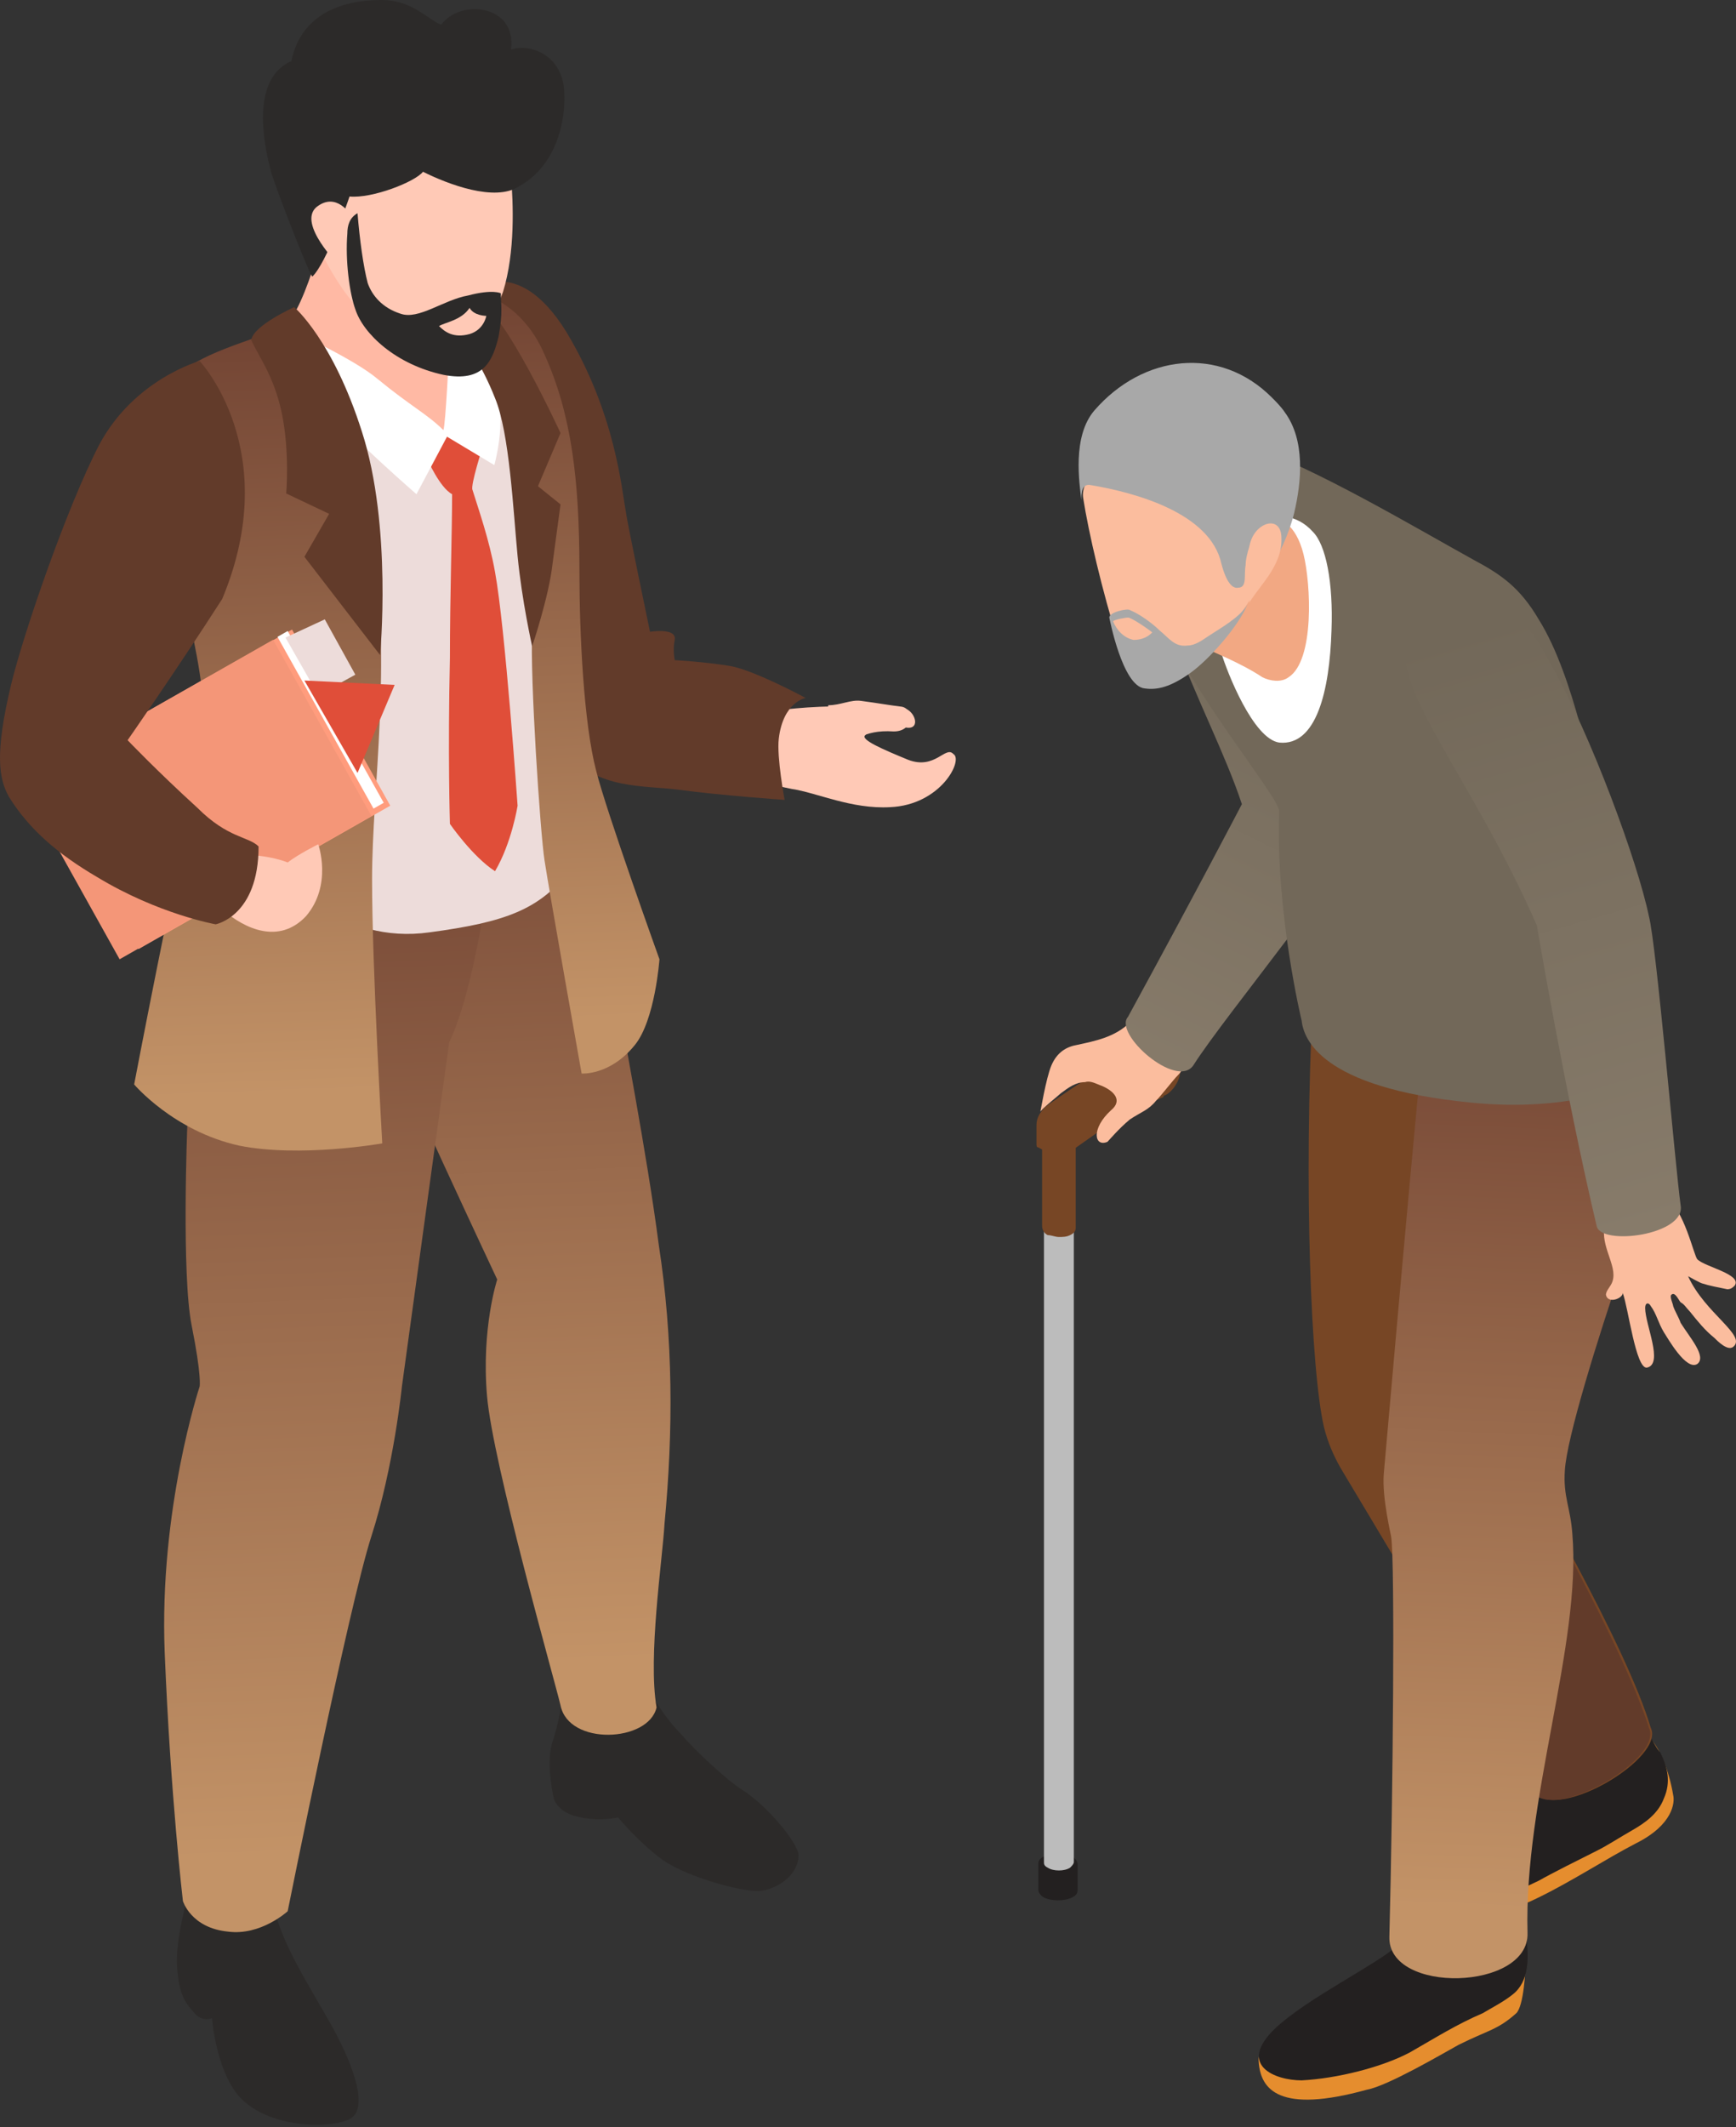 <svg width="160" height="196" viewBox="0 0 160 196" fill="none" xmlns="http://www.w3.org/2000/svg">
<rect x="0" y="0" width="160" height="196" fill="#333333" stroke="none"/>
<path d="M71.106 65.516C71.106 65.516 74.861 64.979 77.879 65.113C81.098 65.314 82.573 65.113 83.512 65.314C84.451 65.717 84.853 67.393 83.311 66.991C81.031 66.454 80.494 66.991 79.757 67.728C79.22 68.131 81.433 69.07 83.713 70.008C86.194 70.947 87.133 68.667 87.87 69.472C88.809 70.008 86.73 74.166 82.037 74.367C78.483 74.568 75.264 73.026 72.984 72.691C69.229 71.953 66.01 70.612 66.01 70.612L71.106 65.516Z" fill="#FFC9B6"/>
<path d="M67.284 61.358C64.803 60.956 62.188 60.822 62.188 60.822C62.188 60.822 61.987 59.883 62.188 58.944C62.389 57.804 59.908 58.207 59.908 58.207C59.908 58.207 57.695 47.612 57.695 47.209C57.293 45.131 56.756 38.157 52.197 30.579C47.637 23.203 43.479 26.824 43.479 26.824C43.479 26.824 46.497 51.769 49.112 60.822C49.313 60.621 49.648 60.285 49.85 60.084C50.99 63.504 52.13 69.137 52.331 69.338C54.946 72.758 59.506 72.356 62.523 72.758C66.48 73.294 72.314 73.697 72.314 73.697C72.314 73.697 71.576 69.74 71.777 68.064C72.179 64.644 74.258 64.309 74.258 64.309C74.258 64.309 69.564 61.761 67.284 61.358Z" fill="#623B2A"/>
<path d="M51.794 156.51C51.794 156.51 51.593 158.589 50.855 160.667C50.319 162.746 51.056 165.764 51.056 165.764C51.056 165.764 51.459 167.105 53.537 167.44C55.415 167.842 56.957 167.44 56.957 167.44C56.957 167.44 58.835 169.72 61.115 171.396C63.596 173.073 68.826 174.414 70.167 174.213C72.447 173.81 73.721 172.134 73.587 170.793C73.386 169.653 70.771 166.434 68.491 164.959C66.949 164.02 63.797 161.003 62.858 159.863C61.182 158.186 60.042 156.107 60.042 156.107L51.794 156.51Z" fill="#2C2A29"/>
<path d="M48.642 64.576C48.642 64.576 55.415 81.743 56.354 88.582C57.494 95.556 59.573 105.95 60.713 114.667C62.054 123.385 62.054 131.834 61.249 140.35C61.048 143.77 59.707 152.621 60.511 157.315C59.774 160.534 52.398 160.869 51.66 157.114C51.123 154.834 45.424 134.851 44.887 128.615C44.351 122.379 45.826 117.886 45.826 117.886C45.826 117.886 36.773 98.641 33.555 90.862C30.336 83.151 32.616 73.696 32.616 73.696L48.642 64.576Z" fill="url(#paint0_linear)"/>
<path d="M17.461 174.078C17.461 174.078 16.12 178.638 16.321 181.253C16.523 183.868 17.059 184.472 17.864 185.411C18.601 186.349 19.54 185.947 19.54 185.947C19.54 185.947 19.942 191.446 22.558 193.659C25.173 195.938 29.934 196.14 32.013 195.335C34.091 194.597 32.75 190.641 30.671 186.819C28.593 183.064 25.776 178.906 25.173 175.285C20.144 174.615 17.461 174.078 17.461 174.078Z" fill="#2C2A29"/>
<path d="M24.636 71.548C24.636 71.548 21.418 76.242 18.802 84.356C16.925 89.989 17.26 103.802 17.26 103.802C17.26 103.802 16.724 117.415 17.662 122.109C18.601 126.803 18.4 127.741 18.4 127.741C18.4 127.741 14.645 139.074 15.181 152.284C15.718 165.494 16.858 175.15 16.858 175.15C16.858 175.15 17.595 177.631 21.015 177.967C24.033 178.369 26.514 176.089 26.514 176.089C26.514 176.089 32.147 147.993 34.225 141.555C36.304 135.118 37.042 127.741 37.042 127.741L41.4 96.024C41.4 96.024 44.016 91.33 45.558 76.376C42.943 67.793 24.636 71.548 24.636 71.548Z" fill="url(#paint1_linear)"/>
<path d="M31.409 27.964C33.086 27.427 40.126 25.147 40.864 25.483C45.759 27.964 51.459 37.553 52.197 44.191C52.599 46.807 51.794 53.982 50.319 58.34C51.995 60.956 50.52 63.034 50.52 63.839C50.319 65.18 52.398 71.014 53.001 72.154C53.94 74.635 54.141 78.189 52.599 80.067C49.782 83.822 46.564 84.962 39.59 85.9C31.476 87.04 26.179 81.207 23.564 77.787C23.027 77.049 20.546 70.612 22.424 69.472C21.082 65.314 19.607 60.218 18.266 55.122C16.187 47.544 14.511 40.369 18.802 34.736C20.479 32.255 27.453 29.104 31.409 27.964Z" fill="#EDDCDA"/>
<path d="M30.47 18.91C30.47 18.91 37.109 24.006 39.322 27.426C41.4 30.846 42.339 32.12 41.199 40.1C35.164 38.021 27.386 34.266 26.112 30.109C28.257 28.7 30.47 18.91 30.47 18.91Z" fill="#FFB9A4"/>
<path d="M45.625 52.707C45.089 49.689 44.083 46.873 43.546 45.13C43.345 44.727 44.485 41.173 44.485 41.173L41.266 40.033L39.389 42.313C39.389 42.313 40.529 44.928 41.669 45.532C41.669 48.952 41.467 54.987 41.467 60.62C41.266 69.471 41.467 75.908 41.467 75.908C41.467 75.908 43.546 78.926 45.625 80.267C47.167 77.652 47.704 74.232 47.704 74.232C47.704 74.232 46.564 57.803 45.625 52.707Z" fill="#E04E39"/>
<path d="M27.117 30.578C27.117 30.578 32.616 33.059 34.829 34.937C37.846 37.418 39.389 38.156 40.864 39.631C41.065 39.228 41.4 32.255 41.4 32.255C41.4 32.255 44.015 32.657 43.881 32.657C43.881 32.657 45.424 33.998 45.96 36.814C46.496 39.631 45.558 42.849 45.558 42.849L41.199 40.234L38.383 45.532C38.383 45.532 32.75 40.637 30.068 37.619C27.654 34.736 27.117 30.578 27.117 30.578Z" fill="white"/>
<path d="M43.546 26.824C43.546 26.824 47.905 27.361 50.185 32.658C52.666 38.157 53.403 44.192 53.403 52.507C53.403 58.542 53.806 66.656 54.946 71.014C55.885 74.769 60.78 88.382 60.78 88.382C60.78 88.382 60.377 94.015 58.5 96.295C56.22 99.111 53.605 98.91 53.605 98.91C53.605 98.91 50.587 81.945 50.185 79.262C49.782 76.647 48.844 62.431 49.045 58.139C49.246 53.982 46.966 40.034 46.027 36.816C45.089 33.798 39.389 27.361 39.389 27.361L43.546 26.824Z" fill="url(#paint2_linear)"/>
<path d="M42.608 31.182C42.608 31.182 44.284 33.261 45.625 36.681C46.966 39.899 47.301 47.075 47.704 51.232C48.106 55.389 49.045 59.547 49.045 59.547C49.045 59.547 50.587 54.987 50.922 51.97C51.325 48.952 51.66 46.471 51.66 46.471L49.581 44.795L51.66 39.899C51.66 39.899 46.363 28.366 44.083 27.829C41.803 27.159 42.608 31.182 42.608 31.182Z" fill="#623B2A"/>
<path d="M47.1 16.227C46.698 13.209 45.558 9.454 43.144 7.509C40.663 5.632 36.706 5.833 33.689 6.369C29.129 7.107 26.312 12.606 27.855 18.439C29.196 23.938 33.689 31.851 39.925 32.387C43.144 32.588 45.222 30.107 46.362 26.889C47.502 23.201 47.301 18.708 47.1 16.227Z" fill="#FFC9B6"/>
<path d="M51.995 8.315C51.794 5.297 49.179 3.956 47.1 4.56C47.637 0.402 42.406 -0.134 40.663 2.28C39.523 1.878 38.048 0 35.164 0C31.744 0 27.788 1.14 26.849 5.633C23.295 7.175 24.1 12.674 25.039 16.026C25.776 18.306 28.593 25.481 28.794 25.481C30.135 24.14 32.013 18.709 32.214 18.105C34.292 18.306 38.249 16.764 38.986 15.825C41.266 16.965 45.625 18.642 47.838 17.166C51.258 15.289 52.197 11.131 51.995 8.315Z" fill="#2C2A29"/>
<path d="M32.348 19.849C32.348 19.849 31.007 17.569 29.129 19.112C27.453 20.654 31.208 24.409 31.208 24.409L32.348 19.849Z" fill="#FFC9B6"/>
<path d="M46.162 27.023C46.162 27.023 45.424 26.62 43.144 27.224C40.864 27.626 38.584 29.504 36.908 28.9C35.231 28.364 34.293 27.224 33.89 26.084C33.488 24.542 33.153 22.128 32.952 19.646C32.214 20.049 32.013 20.786 32.013 21.524C31.811 24.005 32.214 27.023 32.75 28.498C33.488 30.778 36.505 33.594 40.864 34.533C44.619 35.271 45.424 33.192 45.96 30.979C46.363 28.699 46.162 28.163 46.162 27.023Z" fill="#2C2A29"/>
<path d="M44.82 29.103C44.82 29.103 43.68 29.103 43.278 28.365C42.54 29.505 40.998 29.706 40.462 30.042C40.998 30.578 41.803 31.182 43.278 30.779C44.619 30.377 44.82 29.103 44.82 29.103Z" fill="#FFC9B6"/>
<path d="M26.179 30.041C26.179 30.041 32.415 38.356 34.292 49.688C36.17 61.021 34.292 72.689 34.292 81.004C34.292 89.118 35.231 105.345 35.231 105.345C35.231 105.345 27.654 106.686 22.021 105.546C15.986 104.205 12.365 99.914 12.365 99.914C12.365 99.914 15.919 81.205 18.601 69.738C19.741 64.642 16.724 53.31 14.645 47.275C13.505 43.519 12.767 38.624 15.785 35.204C18.065 32.455 23.161 31.516 26.179 30.041Z" fill="url(#paint3_linear)"/>
<path d="M3.715 71.147L12.767 87.442L35.969 74.231L26.916 58.004L25.24 58.943L3.715 71.147Z" fill="#FF9C7D"/>
<path d="M1.971 72.153L11.024 88.381L34.225 75.171L25.173 58.943L1.971 72.153Z" fill="#F49678"/>
<path d="M26.514 58.139L35.365 73.964L34.426 74.5L25.575 58.675L26.514 58.139Z" fill="white"/>
<path d="M26.313 58.741L29.33 64.038L32.75 62.161L29.934 57.065L26.313 58.741Z" fill="#EDDCDA"/>
<path d="M28.056 62.699L36.371 63.102L32.952 71.215L28.056 62.699Z" fill="#E04E39"/>
<path d="M22.155 78.724C22.155 78.724 24.636 78.724 26.514 79.462C27.453 78.724 29.33 77.785 29.33 77.785C29.33 77.785 30.672 81.54 28.19 84.424C25.709 87.039 22.558 85.564 20.613 83.887C18.601 82.479 22.155 78.724 22.155 78.724Z" fill="#FFC9B6"/>
<path d="M18.4 33.26C18.4 33.26 12.365 34.936 9.146 40.971C6.129 46.805 2.172 58.339 1.033 63.033C-0.51 69.47 -0.107 71.75 0.831 73.427C2.709 76.444 5.391 78.724 8.945 80.803C14.578 84.223 19.875 85.161 19.875 85.161C19.875 85.161 23.832 84.424 23.832 77.986C22.893 77.048 21.015 77.249 18.199 74.432C14.444 71.013 11.761 68.196 11.761 68.196C11.761 68.196 16.12 61.96 20.479 55.187C26.179 41.508 18.4 33.26 18.4 33.26Z" fill="#623B2A"/>
<path d="M27.117 28.299C27.117 28.299 23.362 29.975 23.161 31.316C23.698 32.657 25.24 34.535 25.977 38.089C26.715 41.643 26.38 45.465 26.38 45.465L30.336 47.343L28.056 51.299L35.03 60.352C35.03 60.352 36.17 48.483 33.354 39.766C30.671 31.316 27.117 28.299 27.117 28.299Z" fill="#623B2A"/>
<path d="M76.337 64.977C77.477 64.977 78.415 64.44 79.354 64.574C80.897 64.775 81.969 64.977 83.109 65.111C84.249 65.312 84.249 67.391 82.372 67.391C79.354 67.189 78.952 68.531 77.275 68.329C76.001 68.128 76.337 64.977 76.337 64.977Z" fill="#FFC9B6"/>
<path d="M151.798 159.871C153.002 160.903 153.863 163.309 154.207 165.372C154.379 166.06 154.207 168.123 150.765 169.842C145.431 172.592 138.204 178.093 133.042 176.546C132.525 176.374 131.321 175.686 130.805 174.999C130.288 174.311 130.116 172.764 130.633 172.076C132.009 170.185 136.139 168.81 137.86 167.779C140.097 166.403 147.496 161.762 148.873 160.559C149.389 160.043 151.626 159.871 151.798 159.871Z" fill="#E58D2E"/>
<path d="M134.418 168.121C135.451 167.261 138.376 165.198 139.753 164.167C140.957 163.307 141.99 162.104 141.99 162.104C145.087 160.901 148.184 159.354 151.11 158.322C151.97 159.697 152.83 161.417 153.002 161.417C153.691 162.792 154.035 164.167 153.346 165.714C152.83 167.089 151.626 167.949 150.421 168.637C149.217 169.324 148.184 170.012 147.152 170.527C145.431 171.387 143.022 172.59 141.817 173.278C135.795 176.2 132.698 176.544 130.633 174.309C130.116 173.794 129.944 173.106 130.116 172.418C130.461 171.043 132.181 170.012 134.418 168.121Z" fill="#232020"/>
<path d="M138.548 95.404C138.548 95.404 138.204 110.016 138.204 131.332C140.785 135.974 149.905 151.617 152.142 159.181C153.518 161.931 143.71 167.776 141.473 165.197L123.577 135.286C122.889 134.083 122.373 132.879 122.029 131.504C120.824 126.347 120.136 109.329 120.996 92.138C120.996 91.623 120.996 89.216 120.996 89.216C122.201 78.73 138.892 88.356 138.548 95.404Z" fill="#774625"/>
<path d="M136.828 155.915C138.72 150.586 139.753 144.054 142.162 138.725C145.776 145.257 150.422 154.196 151.97 159.181C153.347 161.932 143.539 167.776 141.302 165.198L136.484 157.118C136.484 156.603 136.656 156.259 136.828 155.915Z" fill="#623B2A"/>
<path d="M140.613 180.669C140.613 181.529 140.441 184.795 139.753 185.482C138.032 187.03 137.172 187.029 134.419 188.405C132.87 189.264 127.88 192.187 125.987 192.53C117.899 194.765 116.179 192.53 116.007 189.952C115.835 188.405 118.244 187.03 118.416 186.858C119.62 185.998 125.471 185.482 128.052 184.279C130.805 183.076 133.558 181.872 136.139 180.497C137.688 179.81 140.613 180.325 140.613 180.669Z" fill="#E58D2E"/>
<path d="M117.555 186.859C120.48 184.108 126.847 181.014 128.74 179.295L140.613 178.092C140.957 180.327 140.957 182.561 139.409 183.765C138.548 184.452 137.516 184.968 136.655 185.484C134.246 186.515 132.354 187.718 129.945 189.094C127.363 190.469 123.234 191.5 119.964 191.672C117.555 191.672 113.942 190.297 117.555 186.859Z" fill="#232020"/>
<path d="M144.227 135.457C144.055 137.864 144.743 138.895 144.915 141.302C145.776 151.444 140.441 165.712 140.785 178.089C140.958 183.418 127.88 183.762 128.052 178.433C128.396 165.197 128.568 144.052 128.224 141.646C128.224 141.474 127.364 138.036 127.536 135.801C128.568 124.111 131.493 90.762 131.838 90.246C132.354 89.387 147.668 93.513 152.142 96.435C152.831 96.779 153.175 97.638 153.003 98.326C152.659 101.248 151.626 110.187 149.733 116.032C147.152 123.596 144.399 132.535 144.227 135.457Z" fill="url(#paint4_linear)"/>
<path d="M95.701 171.731C95.701 171.387 95.873 171.215 96.218 171.043C96.906 170.699 98.11 170.699 98.799 171.043C99.143 171.215 99.315 171.559 99.315 171.731V174.137C99.315 174.481 99.143 174.653 98.799 174.825C98.11 175.169 96.906 175.169 96.218 174.825C95.873 174.653 95.701 174.309 95.701 174.137V171.731Z" fill="#232020"/>
<path d="M98.971 105.031V171.558C98.971 171.73 98.799 171.902 98.627 172.074C98.11 172.418 97.078 172.418 96.562 172.074C96.218 171.902 96.218 171.73 96.218 171.558V105.031H98.971Z" fill="#BCBCBC"/>
<path d="M99.144 105.373V113.109C99.144 113.453 98.972 113.624 98.627 113.796C98.283 113.968 97.939 113.968 97.595 113.968C97.251 113.968 96.907 113.796 96.562 113.796C96.218 113.624 96.046 113.281 96.046 112.937V105.201H99.144V105.373Z" fill="#774625"/>
<path d="M101.208 98.668C102.757 97.809 104.133 97.121 105.682 96.606C106.026 96.434 106.198 96.606 106.37 96.606L108.435 97.809C108.607 97.981 108.779 98.325 108.779 98.668C108.779 99.528 108.091 100.559 107.403 100.903C107.403 100.903 107.231 100.903 107.231 101.075C106.026 101.591 104.822 102.107 103.617 102.794C101.724 103.826 100.003 105.201 97.939 106.576C97.766 106.748 97.422 106.748 97.25 106.576L95.702 105.717C95.529 105.717 95.529 105.545 95.529 105.373V103.654C95.529 102.966 95.874 102.45 96.39 101.935C98.111 100.731 99.659 99.7 101.208 98.668Z" fill="#774625"/>
<path d="M96.907 98.153C97.423 96.95 98.283 96.434 99.316 96.262C100.864 95.919 102.757 95.575 104.134 94.2C106.371 92.481 110.328 97.466 108.608 99.013C108.091 99.529 107.059 100.904 106.543 101.42C105.854 102.279 105.166 102.451 104.134 103.139C103.101 103.998 102.241 105.03 102.069 105.201C100.864 105.717 100.52 103.998 102.413 102.279C103.445 101.42 102.757 100.56 101.553 100.044C101.036 99.872 100.52 99.529 100.004 99.701C99.144 99.701 98.455 100.216 97.767 100.732C97.595 100.904 95.874 102.279 95.874 102.451C95.874 102.623 96.39 99.357 96.907 98.153Z" fill="#FBBD9E"/>
<path d="M118.76 49.507C119.448 57.243 126.159 70.308 125.987 75.293C125.815 78.043 112.909 93.515 109.984 98.156C108.435 100.391 102.585 95.234 103.961 93.687C110.156 82.341 114.458 74.09 114.458 74.09C111.532 65.151 103.101 52.258 107.059 43.491C108.091 41.084 112.221 40.053 114.63 41.772C117.211 43.491 118.588 46.413 118.76 49.507Z" fill="url(#paint5_linear)"/>
<path d="M135.796 51.568C138.377 52.943 140.098 54.147 141.818 57.069C143.539 59.819 144.744 63.601 145.604 66.695C150.25 85.949 151.971 88.699 152.143 96.779C152.315 100.389 144.227 102.452 135.624 101.592C121.514 100.217 120.137 95.575 119.965 94.028C119.965 94.028 117.556 84.058 117.9 74.775C117.9 73.4 109.812 63.945 106.543 56.209C102.929 47.442 107.231 38.503 115.147 41.082C120.997 42.973 130.806 48.818 135.796 51.568Z" fill="#726859"/>
<path d="M122.718 58.102C122.89 53.632 122.202 50.194 120.997 48.991C119.448 47.272 117.555 47.444 116.007 47.615C111.017 48.475 111.361 54.32 111.361 54.32C111.533 56.211 112.049 58.273 112.565 60.164C113.082 61.883 115.491 68.072 117.9 68.416C121.341 68.76 122.546 63.602 122.718 58.102Z" fill="white"/>
<path d="M112.221 52.428C113.081 50.537 115.835 47.959 116.695 47.787C117.9 47.443 119.448 48.302 120.137 51.053C120.825 53.803 121.169 60.851 118.76 62.398C118.072 62.914 117.039 62.742 116.351 62.398C114.286 61.023 111.533 59.992 111.361 59.82C111.017 58.101 111.705 53.631 112.221 52.428Z" fill="#F2A883"/>
<path d="M156.445 116.033C157.133 116.721 160.574 117.408 159.886 118.44C159.714 118.612 159.542 118.783 159.198 118.783C158.337 118.612 157.477 118.44 156.961 118.268C156.789 118.268 155.584 117.58 155.584 117.58C157.133 121.018 161.091 123.081 159.714 124.112C159.198 124.456 158.337 123.597 157.993 123.253C157.133 122.565 156.445 121.706 155.756 120.846C155.412 120.502 155.24 120.159 154.896 119.987C154.724 119.815 154.38 118.955 154.036 119.299C153.863 119.471 154.208 120.159 154.208 120.331C154.38 120.846 154.724 121.362 154.896 121.878C155.756 123.253 157.305 124.972 156.445 125.66C155.412 126.347 153.691 123.253 153.347 122.737C152.831 121.878 152.659 121.018 152.143 120.331C151.971 119.987 151.627 119.987 151.627 120.502C151.627 122.05 153.347 125.66 151.799 126.003C150.766 126.175 150.078 120.502 149.562 119.127C149.562 119.643 148.185 120.159 148.013 119.299C148.013 118.955 148.357 118.612 148.529 118.268C149.217 116.893 147.669 115.173 147.841 113.283C148.013 112.079 148.529 110.704 149.562 110.016C150.766 109.329 152.487 109.329 153.519 110.36C155.24 111.392 156.1 115.689 156.445 116.033Z" fill="#FBBD9E"/>
<path d="M143.023 61.367C146.636 67.727 150.938 79.416 151.97 84.402C152.659 86.98 154.38 107.265 154.896 111.047C155.412 113.797 147.497 114.829 147.152 112.938C144.227 100.561 141.646 85.261 141.646 85.261C135.623 71.509 127.88 63.086 129.773 58.616C130.805 56.209 133.731 53.975 136.656 55.006C140.097 56.038 141.646 58.788 143.023 61.367Z" fill="url(#paint6_linear)"/>
<path d="M99.833 45.896C99.661 44.865 100.349 43.833 101.21 43.661C104.651 42.63 111.878 41.083 113.427 41.599C114.804 41.77 116.696 43.489 117.729 45.38C120.31 49.678 111.362 62.915 106.2 63.087C104.307 63.087 103.619 60.852 103.102 59.305C101.554 54.319 100.349 49.162 99.833 45.896Z" fill="#FBBD9E"/>
<path d="M117.04 48.302C117.212 48.302 117.556 48.474 117.556 48.646C117.728 48.818 117.728 48.99 117.556 49.162C117.556 49.334 116.868 52.772 116.868 52.772C117.9 51.053 118.761 49.334 119.277 47.271C119.965 44.348 120.309 40.566 118.417 37.988C118.073 37.472 117.556 36.956 117.212 36.613C112.394 31.799 105.339 32.659 100.865 37.816C98.8 40.223 99.488 44.52 99.66 46.067C99.66 45.552 99.66 44.52 100.521 44.692C104.651 45.38 111.534 47.271 112.566 51.912C112.738 52.6 113.254 54.319 114.115 54.147C114.975 54.147 114.631 52.944 114.803 52.084C114.803 51.568 114.975 50.881 115.147 50.365C115.319 49.505 116.008 48.474 117.04 48.302Z" fill="#A8A8A8"/>
<path d="M118.072 49.162C117.728 47.271 115.147 48.474 115.147 50.709C115.147 52.256 115.319 53.975 115.147 55.522C116.179 53.803 118.416 51.912 118.072 49.162Z" fill="#FBBD9E"/>
<path d="M102.241 56.895C102.241 56.379 103.962 56.035 104.134 56.207C104.994 56.551 106.199 57.41 106.887 58.098C107.747 58.786 108.264 59.645 109.468 59.473C110.157 59.473 110.845 58.958 111.361 58.614C112.393 57.926 114.286 56.895 114.975 55.691C114.114 57.754 111.361 60.849 109.64 62.052C107.92 63.255 106.715 63.599 105.51 63.427C103.446 63.255 102.241 56.895 102.241 56.895ZM104.478 58.958C105.338 58.958 105.855 58.614 106.199 58.27C106.027 58.098 104.306 56.895 103.962 56.895C103.79 56.895 102.757 57.067 102.585 57.239C102.929 58.098 103.618 58.786 104.478 58.958Z" fill="#A8A8A8"/>
<defs>
<linearGradient id="paint0_linear" x1="48.586" y1="153.805" x2="45.247" y2="62.603" gradientUnits="userSpaceOnUse">
<stop offset="0.005" stop-color="#C39367"/>
<stop offset="1" stop-color="#704232"/>
</linearGradient>
<linearGradient id="paint1_linear" x1="32.621" y1="171.335" x2="28.608" y2="68.549" gradientUnits="userSpaceOnUse">
<stop offset="0.005" stop-color="#C39367"/>
<stop offset="1" stop-color="#704232"/>
</linearGradient>
<linearGradient id="paint2_linear" x1="51.455" y1="94.394" x2="48.764" y2="25.33" gradientUnits="userSpaceOnUse">
<stop offset="0.005" stop-color="#C39367"/>
<stop offset="1" stop-color="#704232"/>
</linearGradient>
<linearGradient id="paint3_linear" x1="24.572" y1="101.242" x2="21.783" y2="28.484" gradientUnits="userSpaceOnUse">
<stop offset="0.005" stop-color="#C39367"/>
<stop offset="1" stop-color="#704232"/>
</linearGradient>
<linearGradient id="paint4_linear" x1="133.351" y1="176.247" x2="137.02" y2="88.037" gradientUnits="userSpaceOnUse">
<stop offset="0.005" stop-color="#C39367"/>
<stop offset="1" stop-color="#704232"/>
</linearGradient>
<linearGradient id="paint5_linear" x1="98.893" y1="95.927" x2="119.838" y2="52.634" gradientUnits="userSpaceOnUse">
<stop stop-color="#877B6A"/>
<stop offset="1" stop-color="#726859"/>
</linearGradient>
<linearGradient id="paint6_linear" x1="152.662" y1="112.884" x2="136.617" y2="57.623" gradientUnits="userSpaceOnUse">
<stop stop-color="#877B6A"/>
<stop offset="1" stop-color="#726859"/>
</linearGradient>
</defs>
</svg>
